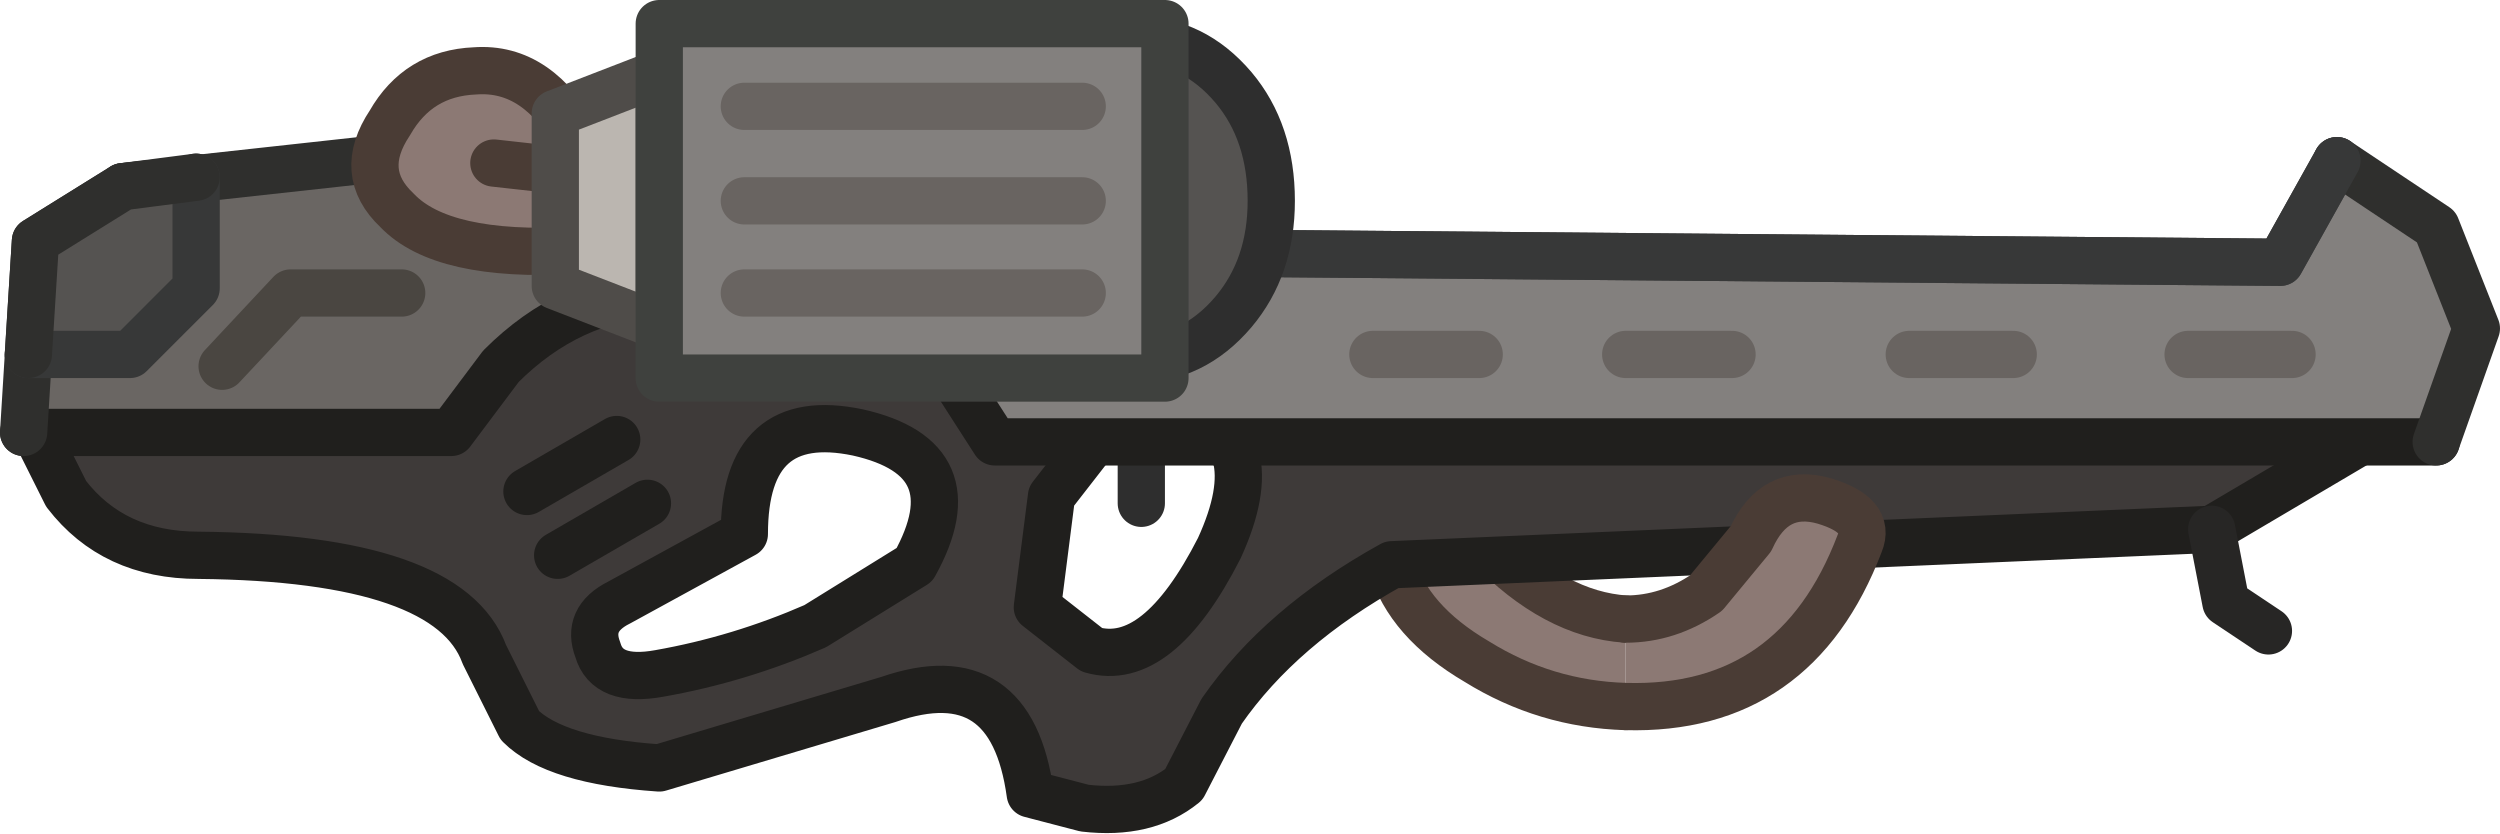<?xml version="1.0" encoding="UTF-8" standalone="no"?>
<svg xmlns:xlink="http://www.w3.org/1999/xlink" height="17.65px" width="52.9px" xmlns="http://www.w3.org/2000/svg">
  <g transform="matrix(1.0, 0.0, 0.0, 1.0, 25.85, 6.2)">
    <path d="M8.55 8.75 Q6.85 8.7 5.4 7.8 3.95 6.95 3.6 5.75 L4.1 5.15 Q4.8 4.65 5.65 5.35 7.05 6.8 8.55 6.9 L8.55 8.75" fill="#8c7974" fill-rule="evenodd" stroke="none"/>
    <path d="M8.55 8.75 Q6.85 8.7 5.4 7.8 3.95 6.95 3.6 5.75 L4.1 5.15 Q4.8 4.65 5.65 5.35 7.05 6.8 8.55 6.9" fill="none" stroke="#4a3c35" stroke-linecap="round" stroke-linejoin="round" stroke-width="1.0"/>
    <path d="M-6.5 5.75 Q-5.25 3.5 -7.7 2.95 -10.1 2.45 -10.1 5.1 L-12.75 6.55 Q-13.45 6.9 -13.2 7.55 -13.0 8.25 -11.9 8.05 -10.2 7.75 -8.6 7.05 L-6.5 5.75 M-0.05 2.95 L-2.55 2.95 -3.6 4.3 -3.9 6.65 -2.75 7.55 Q-1.35 7.95 -0.05 5.4 0.5 4.2 0.3 3.45 L-0.05 2.95 M-23.25 -2.25 L-14.1 -3.2 24.0 3.2 20.95 5.0 3.6 5.75 Q1.25 7.05 0.0 8.85 L-0.8 10.4 Q-1.6 11.05 -2.9 10.9 L-4.05 10.6 Q-4.45 7.7 -7.05 8.6 L-11.9 10.05 Q-14.1 9.9 -14.85 9.15 L-15.6 7.65 Q-16.35 5.6 -21.65 5.55 -23.45 5.55 -24.45 4.25 L-25.1 2.95 -23.25 -2.25" fill="#3e3a39" fill-rule="evenodd" stroke="none"/>
    <path d="M-23.25 -2.25 L-25.1 2.95 -24.45 4.25 Q-23.45 5.55 -21.65 5.55 -16.35 5.6 -15.6 7.65 L-14.85 9.15 Q-14.1 9.9 -11.9 10.05 L-7.05 8.6 Q-4.45 7.7 -4.05 10.6 L-2.9 10.9 Q-1.6 11.05 -0.8 10.4 L0.0 8.85 Q1.25 7.05 3.6 5.75 L20.95 5.0 24.0 3.2 -14.1 -3.2 -23.25 -2.25 M-0.05 2.95 L0.3 3.45 Q0.5 4.2 -0.05 5.4 -1.35 7.95 -2.75 7.55 L-3.9 6.65 -3.6 4.3 -2.55 2.95 -0.05 2.95 M-6.5 5.75 L-8.6 7.05 Q-10.2 7.75 -11.9 8.05 -13.0 8.25 -13.2 7.55 -13.45 6.9 -12.75 6.55 L-10.1 5.1 Q-10.1 2.45 -7.7 2.95 -5.25 3.5 -6.5 5.75 Z" fill="none" stroke="#201f1d" stroke-linecap="round" stroke-linejoin="round" stroke-width="1.0"/>
    <path d="M-1.7 3.3 L-1.7 4.45" fill="none" stroke="#2e2e2e" stroke-linecap="round" stroke-linejoin="round" stroke-width="1.0"/>
    <path d="M-6.15 1.05 L-6.5 -0.9 22.4 -0.65 23.6 -2.8 25.7 -1.4 26.55 0.75 25.7 3.15 -4.8 3.15 -6.15 1.05" fill="#83807e" fill-rule="evenodd" stroke="none"/>
    <path d="M23.6 -2.8 L22.4 -0.65 -6.5 -0.9 -6.15 1.05" fill="none" stroke="#464646" stroke-linecap="round" stroke-linejoin="round" stroke-width="1.0"/>
    <path d="M-6.15 1.05 L-4.8 3.15 25.7 3.15" fill="none" stroke="#201f1d" stroke-linecap="round" stroke-linejoin="round" stroke-width="1.0"/>
    <path d="M25.7 3.15 L26.55 0.75 25.7 -1.4 23.6 -2.8" fill="none" stroke="#2f2f2d" stroke-linecap="round" stroke-linejoin="round" stroke-width="1.0"/>
    <path d="M23.6 -2.8 L22.4 -0.65 -6.5 -0.9 -6.15 1.05" fill="none" stroke="#373838" stroke-linecap="round" stroke-linejoin="round" stroke-width="1.0"/>
    <path d="M-25.35 2.95 L-25.1 -1.1 -23.25 -2.25 -11.4 -3.55 -11.9 0.0 Q-13.8 0.1 -15.25 1.55 L-16.3 2.95 -25.35 2.95" fill="#6a6663" fill-rule="evenodd" stroke="none"/>
    <path d="M-11.4 -3.55 L-11.9 0.0" fill="none" stroke="#373838" stroke-linecap="round" stroke-linejoin="round" stroke-width="1.0"/>
    <path d="M-11.9 0.0 Q-13.8 0.1 -15.25 1.55 L-16.3 2.95 -25.35 2.95" fill="none" stroke="#201f1d" stroke-linecap="round" stroke-linejoin="round" stroke-width="1.0"/>
    <path d="M-25.35 2.95 L-25.1 -1.1 -23.25 -2.25 -11.4 -3.55" fill="none" stroke="#2f2f2d" stroke-linecap="round" stroke-linejoin="round" stroke-width="1.0"/>
    <path d="M-13.7 -0.9 Q-16.5 -0.75 -17.45 -1.75 -18.3 -2.55 -17.6 -3.6 -17.0 -4.65 -15.8 -4.7 -14.45 -4.8 -13.6 -3.2 L-13.7 -0.9" fill="#8c7974" fill-rule="evenodd" stroke="none"/>
    <path d="M-13.7 -0.9 Q-16.5 -0.75 -17.45 -1.75 -18.3 -2.55 -17.6 -3.6 -17.0 -4.65 -15.8 -4.7 -14.45 -4.8 -13.6 -3.2 L-13.7 -0.9 Z" fill="none" stroke="#4a3c35" stroke-linecap="round" stroke-linejoin="round" stroke-width="1.0"/>
    <path d="M-15.4 -2.75 L-13.6 -2.55" fill="none" stroke="#4a3c35" stroke-linecap="round" stroke-linejoin="round" stroke-width="1.0"/>
    <path d="M-11.9 -4.65 L-11.9 0.7 -14.1 -0.15 -14.1 -3.8 -11.9 -4.65" fill="#bbb6b0" fill-rule="evenodd" stroke="none"/>
    <path d="M-11.9 -4.65 L-11.9 0.7 -14.1 -0.15 -14.1 -3.8 -11.9 -4.65 Z" fill="none" stroke="#4f4c49" stroke-linecap="round" stroke-linejoin="round" stroke-width="1.0"/>
    <path d="M-1.8 -5.35 Q-0.6 -5.35 0.25 -4.35 1.05 -3.4 1.05 -1.95 1.05 -0.55 0.25 0.4 -0.6 1.4 -1.8 1.4 L-1.8 -5.35" fill="#555351" fill-rule="evenodd" stroke="none"/>
    <path d="M-1.8 -5.35 Q-0.6 -5.35 0.25 -4.35 1.05 -3.4 1.05 -1.95 1.05 -0.55 0.25 0.4 -0.6 1.4 -1.8 1.4 L-1.8 -5.35 Z" fill="none" stroke="#2e2e2e" stroke-linecap="butt" stroke-linejoin="miter-clip" stroke-miterlimit="10.0" stroke-width="1.0"/>
    <path d="M8.55 6.9 Q9.45 6.9 10.25 6.35 L11.2 5.2 Q11.7 4.1 12.75 4.4 13.75 4.7 13.5 5.3 12.15 8.85 8.55 8.75 L8.55 6.9" fill="#8c7974" fill-rule="evenodd" stroke="none"/>
    <path d="M8.55 6.9 Q9.45 6.9 10.25 6.35 L11.2 5.2 Q11.7 4.1 12.75 4.4 13.75 4.7 13.5 5.3 12.15 8.85 8.55 8.75" fill="none" stroke="#4a3c35" stroke-linecap="round" stroke-linejoin="round" stroke-width="1.0"/>
    <path d="M-14.7 4.2 L-12.8 3.1" fill="none" stroke="#201f1d" stroke-linecap="round" stroke-linejoin="round" stroke-width="1.0"/>
    <path d="M-14.05 5.55 L-12.15 4.45" fill="none" stroke="#201f1d" stroke-linecap="round" stroke-linejoin="round" stroke-width="1.0"/>
    <path d="M20.95 5.0 L21.25 6.55 22.15 7.15" fill="none" stroke="#272625" stroke-linecap="round" stroke-linejoin="round" stroke-width="1.0"/>
    <path d="M3.2 1.3 L5.45 1.3" fill="none" stroke="#696461" stroke-linecap="round" stroke-linejoin="round" stroke-width="1.0"/>
    <path d="M8.55 1.3 L10.8 1.3" fill="none" stroke="#696461" stroke-linecap="round" stroke-linejoin="round" stroke-width="1.0"/>
    <path d="M14.55 1.3 L16.75 1.3" fill="none" stroke="#696461" stroke-linecap="round" stroke-linejoin="round" stroke-width="1.0"/>
    <path d="M20.45 1.3 L22.65 1.3" fill="none" stroke="#696461" stroke-linecap="round" stroke-linejoin="round" stroke-width="1.0"/>
    <path d="M-21.7 -2.45 L-21.7 -0.1 -23.1 1.3 -25.25 1.3 -25.1 -1.1 -23.25 -2.25 -21.7 -2.45" fill="#555351" fill-rule="evenodd" stroke="none"/>
    <path d="M-21.7 -2.45 L-21.7 -0.1 -23.1 1.3 -25.25 1.3" fill="none" stroke="#373838" stroke-linecap="round" stroke-linejoin="round" stroke-width="1.0"/>
    <path d="M-25.25 1.3 L-25.1 -1.1 -23.25 -2.25 -21.7 -2.45" fill="none" stroke="#2f2f2d" stroke-linecap="round" stroke-linejoin="round" stroke-width="1.0"/>
    <path d="M-21.15 1.55 L-19.7 0.0 -17.35 0.0" fill="none" stroke="#4a4641" stroke-linecap="round" stroke-linejoin="round" stroke-width="1.0"/>
    <path d="M-2.95 -1.95 L-10.1 -1.95 -2.95 -1.95 M-2.95 -3.95 L-10.1 -3.95 -2.95 -3.95 M-1.2 -5.7 L-1.2 1.8 -11.9 1.8 -11.9 -5.7 -1.2 -5.7 M-2.95 0.0 L-10.1 0.0 -2.95 0.0" fill="#83807e" fill-rule="evenodd" stroke="none"/>
    <path d="M-1.2 -5.7 L-1.2 1.8 -11.9 1.8 -11.9 -5.7 -1.2 -5.7" fill="none" stroke="#3f413e" stroke-linecap="round" stroke-linejoin="round" stroke-width="1.0"/>
    <path d="M-10.1 -3.95 L-2.95 -3.95 M-10.1 -1.95 L-2.95 -1.95 M-10.1 0.0 L-2.95 0.0" fill="none" stroke="#696461" stroke-linecap="round" stroke-linejoin="round" stroke-width="1.0"/>
  </g>
</svg>
